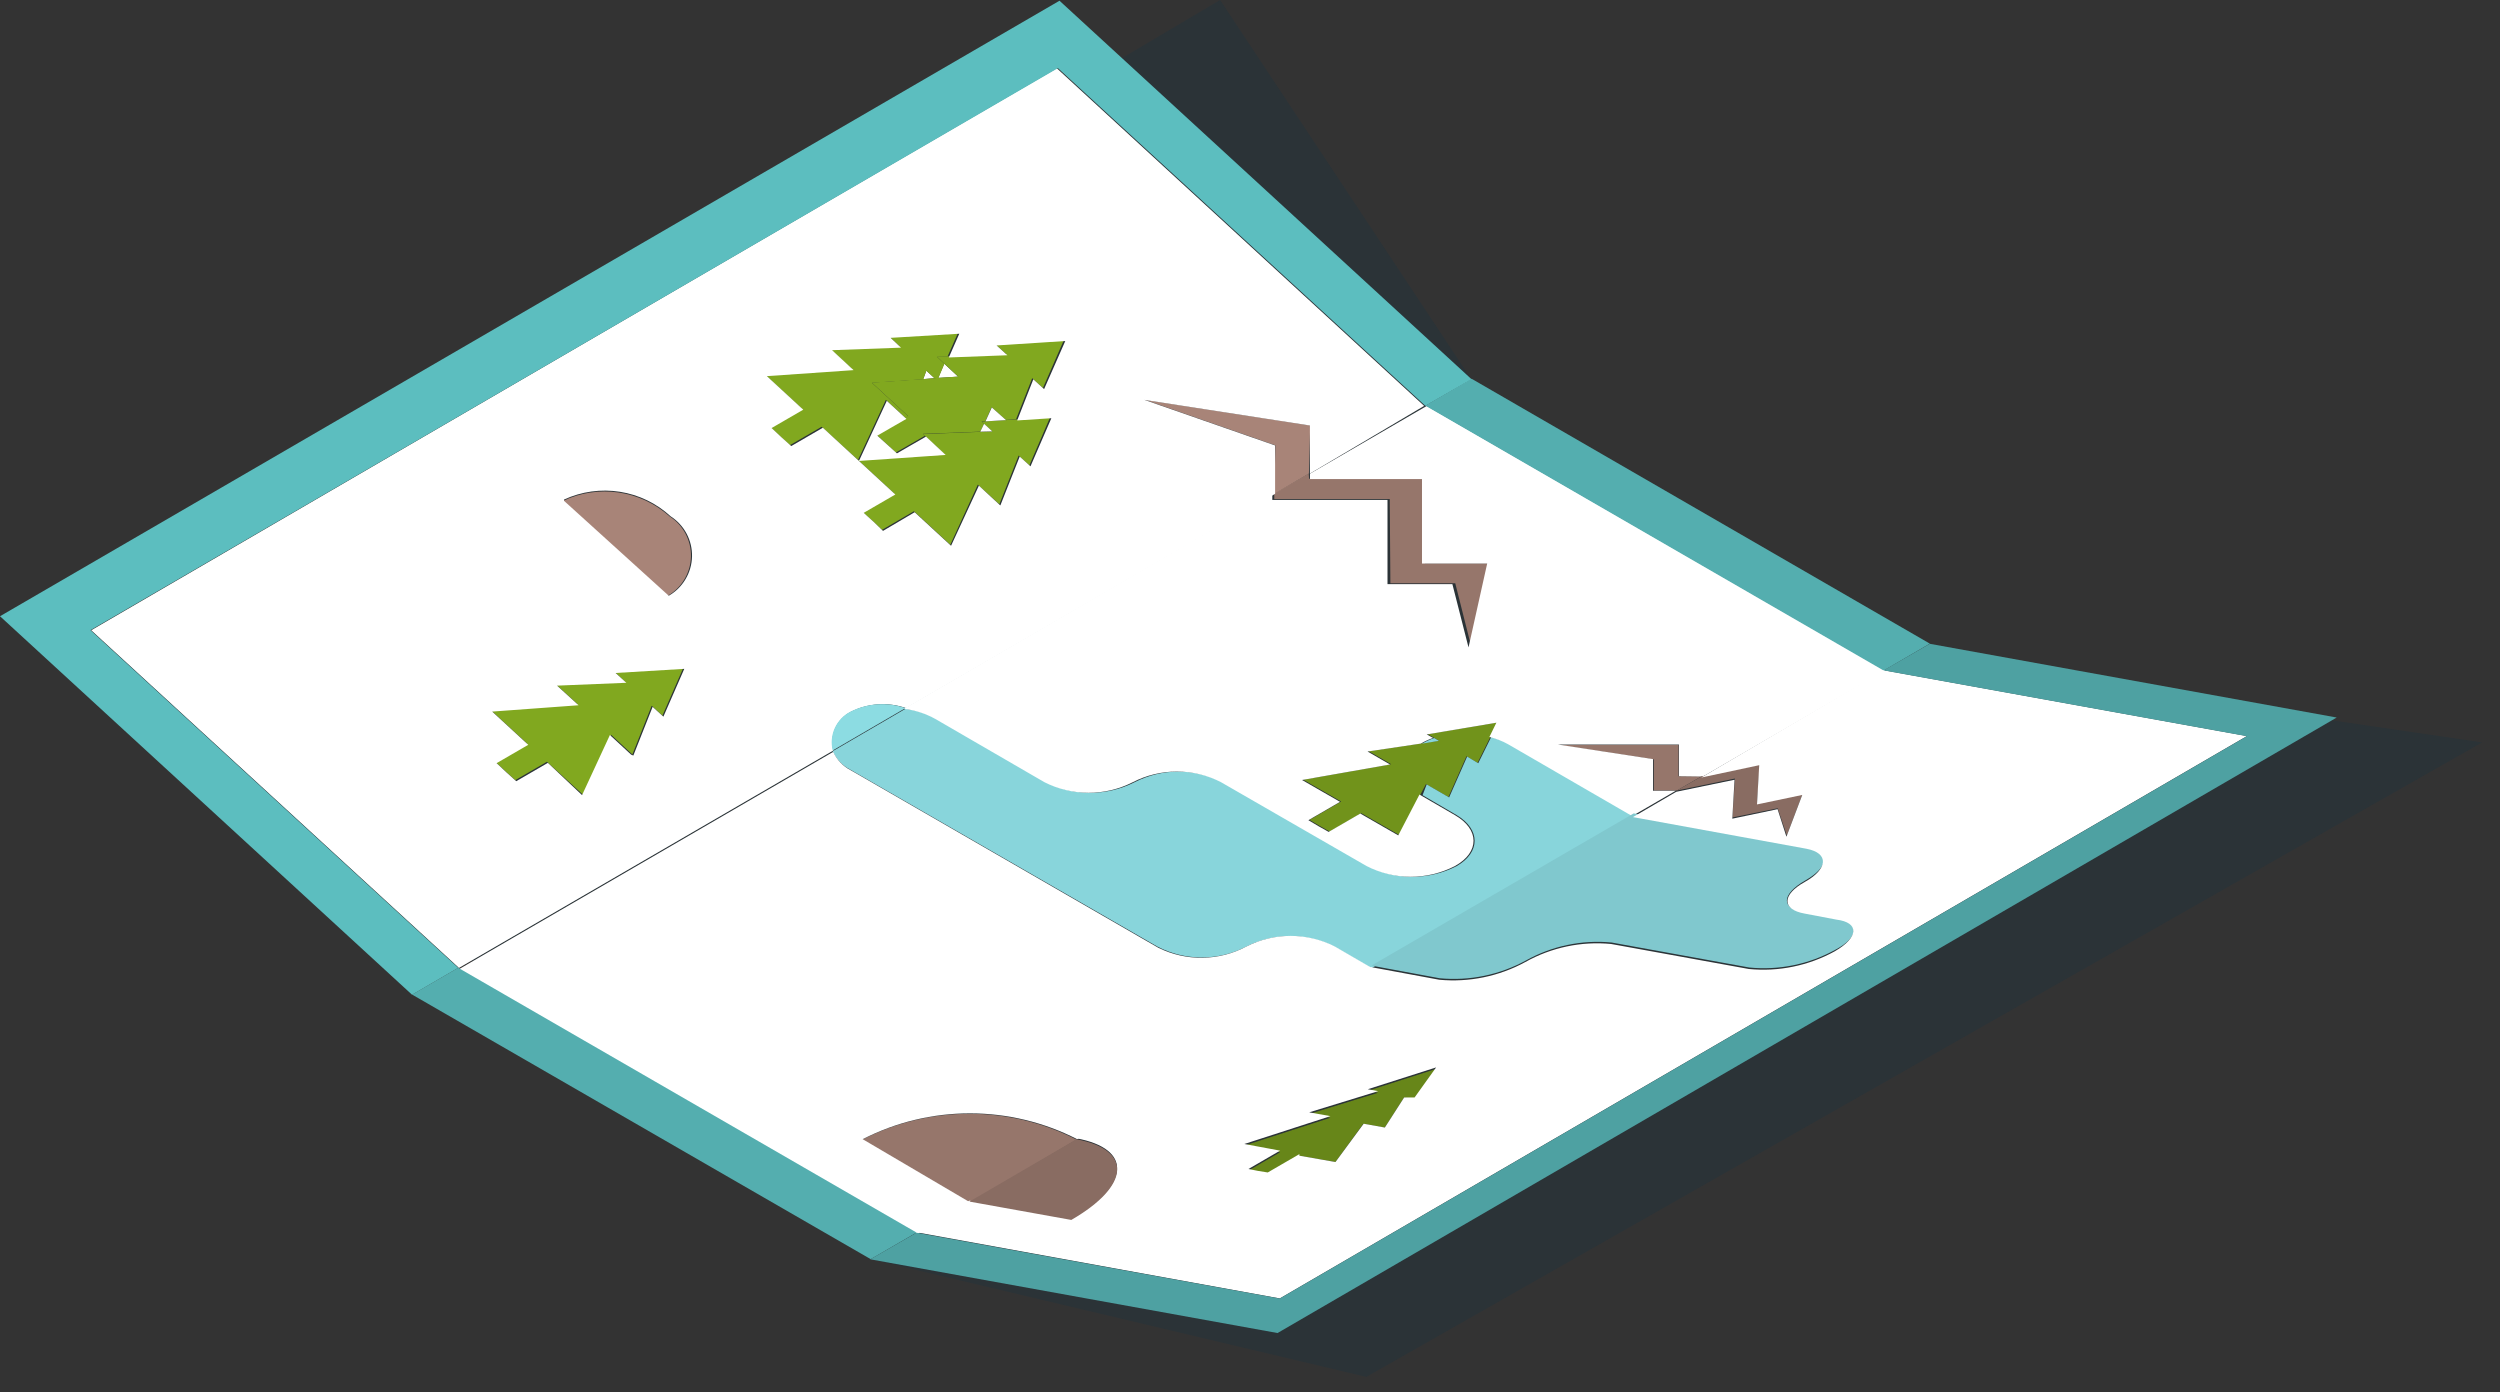 <svg width="79" height="44" viewBox="0 0 79 44" fill="none" xmlns="http://www.w3.org/2000/svg">
<rect x="0" y="0" width="79" height="44" fill="#333333" stroke="none"/>
<path opacity="0.2" d="M78.435 23.46L43.175 43.51L27.515 39.79L2.695 21.24L38.555 0L46.995 12.74L61.155 20.92L78.435 23.46Z" fill="#0B324A"/>
<path d="M53.041 23.539V24.529H53.771L52.991 24.979H52.261V23.999L49.211 23.539H53.041Z" fill="#96766B"/>
<path d="M47.32 22.828L47.1 23.278L46.69 24.108L46.34 23.898L45.77 25.188L45.06 24.778L44.89 25.098L44.22 26.388L43.02 25.698L42.02 26.278L41.7 26.098L41.38 25.908L42.38 25.328L41.18 24.638L43.96 24.148L43.25 23.738L44.93 23.488L45.47 23.408L45.32 23.318L45.12 23.198L47.32 22.828Z" fill="#71931B"/>
<path d="M45.32 23.32L45.47 23.41L44.93 23.5C45.054 23.428 45.184 23.368 45.32 23.32Z" fill="#88D5DB"/>
<path d="M45.006 15.131L45.026 17.801H47.076L46.496 20.451L45.986 18.431H43.936L43.916 15.771H40.266V15.591L41.356 14.961L41.366 15.131H45.006Z" fill="#96766B"/>
<path d="M47.693 23.508L51.612 25.778L43.333 30.598L42.163 29.918C41.73 29.699 41.252 29.584 40.767 29.584C40.283 29.584 39.805 29.699 39.373 29.918C38.941 30.14 38.463 30.256 37.977 30.256C37.492 30.256 37.014 30.14 36.583 29.918L26.863 24.318C26.618 24.194 26.424 23.989 26.312 23.738L28.613 22.398C28.963 22.439 29.303 22.548 29.613 22.718L33.062 24.718C33.495 24.938 33.973 25.052 34.458 25.052C34.942 25.052 35.42 24.938 35.852 24.718C36.284 24.497 36.762 24.381 37.248 24.381C37.733 24.381 38.211 24.497 38.642 24.718L43.242 27.368C43.674 27.59 44.152 27.706 44.638 27.706C45.123 27.706 45.601 27.59 46.032 27.368C46.792 26.928 46.782 26.208 46.032 25.758L44.953 25.128L45.083 24.788L45.792 25.198L46.362 23.908L46.712 24.118L47.123 23.288C47.321 23.337 47.513 23.41 47.693 23.508Z" fill="#88D5DB"/>
<path d="M34.022 36.013L30.642 38.013L27.242 36.013C28.291 35.475 29.453 35.195 30.632 35.195C31.811 35.195 32.973 35.475 34.022 36.013Z" fill="#96766B"/>
<path d="M39.39 29.908C39.822 29.688 40.3 29.574 40.785 29.574C41.27 29.574 41.748 29.688 42.18 29.908L43.35 30.588L34.04 35.998C32.991 35.461 31.829 35.181 30.65 35.181C29.471 35.181 28.309 35.461 27.26 35.998L30.66 37.998L28.98 38.998L14.5 30.628L26.33 23.758C26.442 24.008 26.636 24.213 26.88 24.338L36.6 29.948C37.035 30.164 37.515 30.273 38 30.266C38.485 30.259 38.962 30.136 39.39 29.908Z" fill="white"/>
<path d="M53.055 24.528V23.528H49.235L52.235 23.988V24.988H52.955L51.575 25.788L47.655 23.518C47.469 23.415 47.271 23.338 47.065 23.288L47.285 22.838L45.085 23.208L45.285 23.318C45.149 23.366 45.019 23.426 44.895 23.498L43.215 23.748L43.925 24.158L41.145 24.648L42.345 25.338L41.345 25.918L41.665 26.108L41.985 26.288L42.985 25.708L44.185 26.398L44.855 25.108L45.975 25.758C46.755 26.208 46.765 26.928 45.975 27.368C45.543 27.59 45.065 27.706 44.58 27.706C44.094 27.706 43.616 27.59 43.185 27.368L38.585 24.718C38.153 24.496 37.675 24.38 37.19 24.38C36.704 24.38 36.226 24.496 35.795 24.718C35.362 24.938 34.885 25.052 34.4 25.052C33.915 25.052 33.437 24.938 33.005 24.718L29.555 22.718C29.245 22.547 28.906 22.439 28.555 22.398L40.205 15.618V15.798H43.845V18.458H45.895L46.405 20.458L46.995 17.808H44.935V15.138H41.395V14.968L45.085 12.828L59.575 21.188L53.815 24.538L53.055 24.528Z" fill="white"/>
<path d="M60.983 20.339L59.523 21.189L45.043 12.819L14.473 30.579L28.963 38.949L27.513 39.789L13.023 31.429L46.503 11.969L60.983 20.339Z" fill="#54AEAF"/>
<path d="M45.37 33.781L44.7 34.741L44.37 34.681L43.76 35.631L43.08 35.511L42.2 36.721L41.06 36.521L40.06 37.101L39.76 37.051L39.45 36.991L40.45 36.411L39.32 36.201L42.04 35.321L41.37 35.201L43.55 34.531L43.22 34.471L45.37 33.781Z" fill="#678619"/>
<path d="M57.096 26.773C57.836 26.913 57.816 27.383 57.046 27.823C56.276 28.263 56.266 28.733 57.046 28.823L58.046 29.013C58.776 29.143 58.756 29.613 57.996 30.013C57.167 30.471 56.218 30.667 55.276 30.573L50.926 29.783C49.986 29.693 49.04 29.892 48.216 30.353C47.385 30.807 46.438 31.002 45.496 30.913L43.336 30.513L51.626 25.703L57.096 26.773Z" fill="#80C8CE"/>
<path d="M55.604 24.141L55.524 25.381L56.964 25.081L56.464 26.401L56.174 25.541L54.744 25.831L54.824 24.601L52.984 24.981L53.774 24.531L55.604 24.141Z" fill="#896C62"/>
<path d="M59.521 21.18L71.001 23.26L40.441 41.03L28.961 38.94L30.631 37.94L33.851 38.52C35.721 37.44 35.791 36.3 34.011 35.97L43.321 30.56L45.481 30.96C46.423 31.048 47.37 30.853 48.201 30.4C49.025 29.938 49.971 29.739 50.911 29.83L55.261 30.62C56.203 30.713 57.152 30.518 57.981 30.06C58.741 29.62 58.761 29.15 58.031 29.06L57.031 28.87C56.291 28.74 56.311 28.27 57.031 27.87C57.751 27.47 57.821 26.96 57.081 26.82L51.601 25.82L52.971 25.02L54.811 24.64L54.741 25.87L56.171 25.57L56.451 26.44L56.951 25.12L55.521 25.42L55.591 24.18L53.761 24.57L59.521 21.18ZM41.061 36.52L42.201 36.72L43.091 35.51L43.761 35.63L44.371 34.68H44.701L45.381 33.73L43.221 34.42L43.551 34.48L41.371 35.15L42.041 35.27L39.321 36.15L40.451 36.36L39.451 36.94L39.751 37L40.061 37.05L41.061 36.47V36.52Z" fill="white"/>
<path d="M34.013 36C35.793 36.33 35.723 37.47 33.853 38.55L30.633 37.97L34.013 36Z" fill="#896C62"/>
<path d="M60.98 20.344L73.84 22.674L40.37 42.124L27.5 39.794L28.96 38.954L40.44 41.034L71 23.264L59.52 21.184L60.98 20.344Z" fill="#4EA1A2"/>
<path d="M29.172 11.981L29.272 11.711L29.532 11.951L29.172 11.981Z" fill="white"/>
<path d="M21.593 21.102L20.933 22.612L20.593 22.302L19.983 23.842L19.313 23.222L18.433 25.122L17.283 24.072L16.283 24.652L15.973 24.372L15.663 24.082L16.663 23.502L15.523 22.452L18.253 22.252L17.573 21.632L19.763 21.552L19.423 21.232L21.593 21.102Z" fill="#81A81F"/>
<path d="M21.159 16.318C21.371 16.455 21.545 16.643 21.663 16.866C21.781 17.089 21.84 17.338 21.834 17.59C21.828 17.842 21.757 18.088 21.628 18.305C21.5 18.522 21.317 18.702 21.099 18.828L17.789 15.828C18.336 15.568 18.948 15.476 19.548 15.563C20.148 15.65 20.708 15.913 21.159 16.318Z" fill="#A88478"/>
<path d="M29.648 11.942L29.838 11.492L30.278 11.902L29.648 11.942Z" fill="white"/>
<path d="M41.402 13.443L41.362 14.963L40.272 15.603L40.302 14.073L36.172 12.633L41.402 13.443Z" fill="#A88478"/>
<path d="M33.617 10.75L32.957 12.26L32.617 11.95L32.107 13.25L31.787 13.27L31.337 12.87L31.137 13.31L31.017 13.32L31.097 13.39L30.977 13.64L29.167 13.71L29.227 13.77L28.307 14.3L27.997 14.01L27.687 13.73L28.607 13.2L28.697 13.15L27.547 12.09L29.167 11.98L29.527 11.95L29.647 11.94L30.277 11.9L29.837 11.49L29.607 11.27L29.937 11.26L31.797 11.19L31.457 10.88L33.617 10.75Z" fill="#81A81F"/>
<path d="M30.273 10.516L29.943 11.266L29.613 11.276L29.843 11.496L29.653 11.946L29.533 11.956L29.273 11.716L29.173 11.986L27.553 12.096L28.703 13.156L28.613 13.206L27.993 12.636L27.113 14.536L25.963 13.486L24.963 14.066L24.653 13.786L24.343 13.496L25.343 12.916L24.203 11.866L26.933 11.666L26.253 11.046L28.443 10.956L28.113 10.646L30.273 10.516Z" fill="#81A81F"/>
<path d="M33.179 13.195L32.529 14.705L32.189 14.395L31.579 15.935L30.899 15.315L30.029 17.215L28.879 16.155L27.869 16.745L27.569 16.455L27.249 16.175L28.259 15.595L27.109 14.535L29.839 14.345L29.229 13.775L29.169 13.715L30.979 13.645L31.359 13.635L31.099 13.395L31.019 13.325L31.139 13.315L31.789 13.275L32.109 13.255L33.179 13.195Z" fill="#81A81F"/>
<path d="M41.393 14.966V13.446L36.163 12.636L40.293 14.076V15.606L28.633 22.376C28.348 22.277 28.046 22.236 27.745 22.257C27.445 22.278 27.151 22.359 26.883 22.496C26.667 22.608 26.496 22.789 26.396 23.011C26.296 23.232 26.274 23.481 26.333 23.716L14.503 30.586L2.883 19.916L33.393 2.156L45.003 12.826L41.393 14.966ZM31.613 15.966L32.223 14.426L32.563 14.736L33.223 13.216L32.143 13.286L32.653 11.986L32.993 12.296L33.663 10.776L31.493 10.916L31.833 11.226L29.983 11.296L30.313 10.546L28.143 10.676L28.473 10.986L26.293 11.066L26.973 11.696L24.233 11.886L25.383 12.946L24.383 13.526L24.693 13.816L25.003 14.096L26.003 13.516L27.143 14.566L28.023 12.666L28.643 13.236L27.723 13.766L28.033 14.046L28.343 14.326L29.263 13.796L29.883 14.376L27.143 14.566L28.293 15.626L27.293 16.206L27.603 16.486L27.903 16.776L28.903 16.186L30.053 17.246L30.933 15.346L31.603 15.966H31.613ZM20.013 23.876L20.623 22.336L20.963 22.646L21.623 21.136L19.453 21.266L19.793 21.576L17.603 21.666L18.283 22.286L15.553 22.486L16.693 23.536L15.693 24.116L16.003 24.406L16.313 24.686L17.313 24.106L18.393 25.126L19.273 23.226L19.943 23.846L20.013 23.876ZM17.823 15.826L21.133 18.826C21.351 18.7 21.534 18.52 21.662 18.303C21.791 18.087 21.862 17.84 21.868 17.588C21.874 17.336 21.815 17.087 21.697 16.864C21.578 16.641 21.405 16.453 21.193 16.316C20.747 15.905 20.188 15.634 19.588 15.54C18.988 15.446 18.374 15.531 17.823 15.786V15.826Z" fill="white"/>
<path d="M31.341 12.875L31.791 13.275L31.141 13.315L31.341 12.875Z" fill="white"/>
<path d="M30.977 13.641L31.097 13.391L31.357 13.631L30.977 13.641Z" fill="white"/>
<path d="M28.613 22.375L26.313 23.715C26.255 23.479 26.277 23.23 26.377 23.009C26.477 22.788 26.648 22.606 26.863 22.494C27.132 22.357 27.425 22.276 27.726 22.255C28.027 22.235 28.329 22.275 28.613 22.375Z" fill="#8CDCE2"/>
<path d="M46.5 11.983L45.04 12.823L33.43 2.153L2.86 19.913L14.48 30.583L13.02 31.433L0 19.473L33.48 0.023L46.5 11.983Z" fill="#5CBEBF"/>
</svg>
